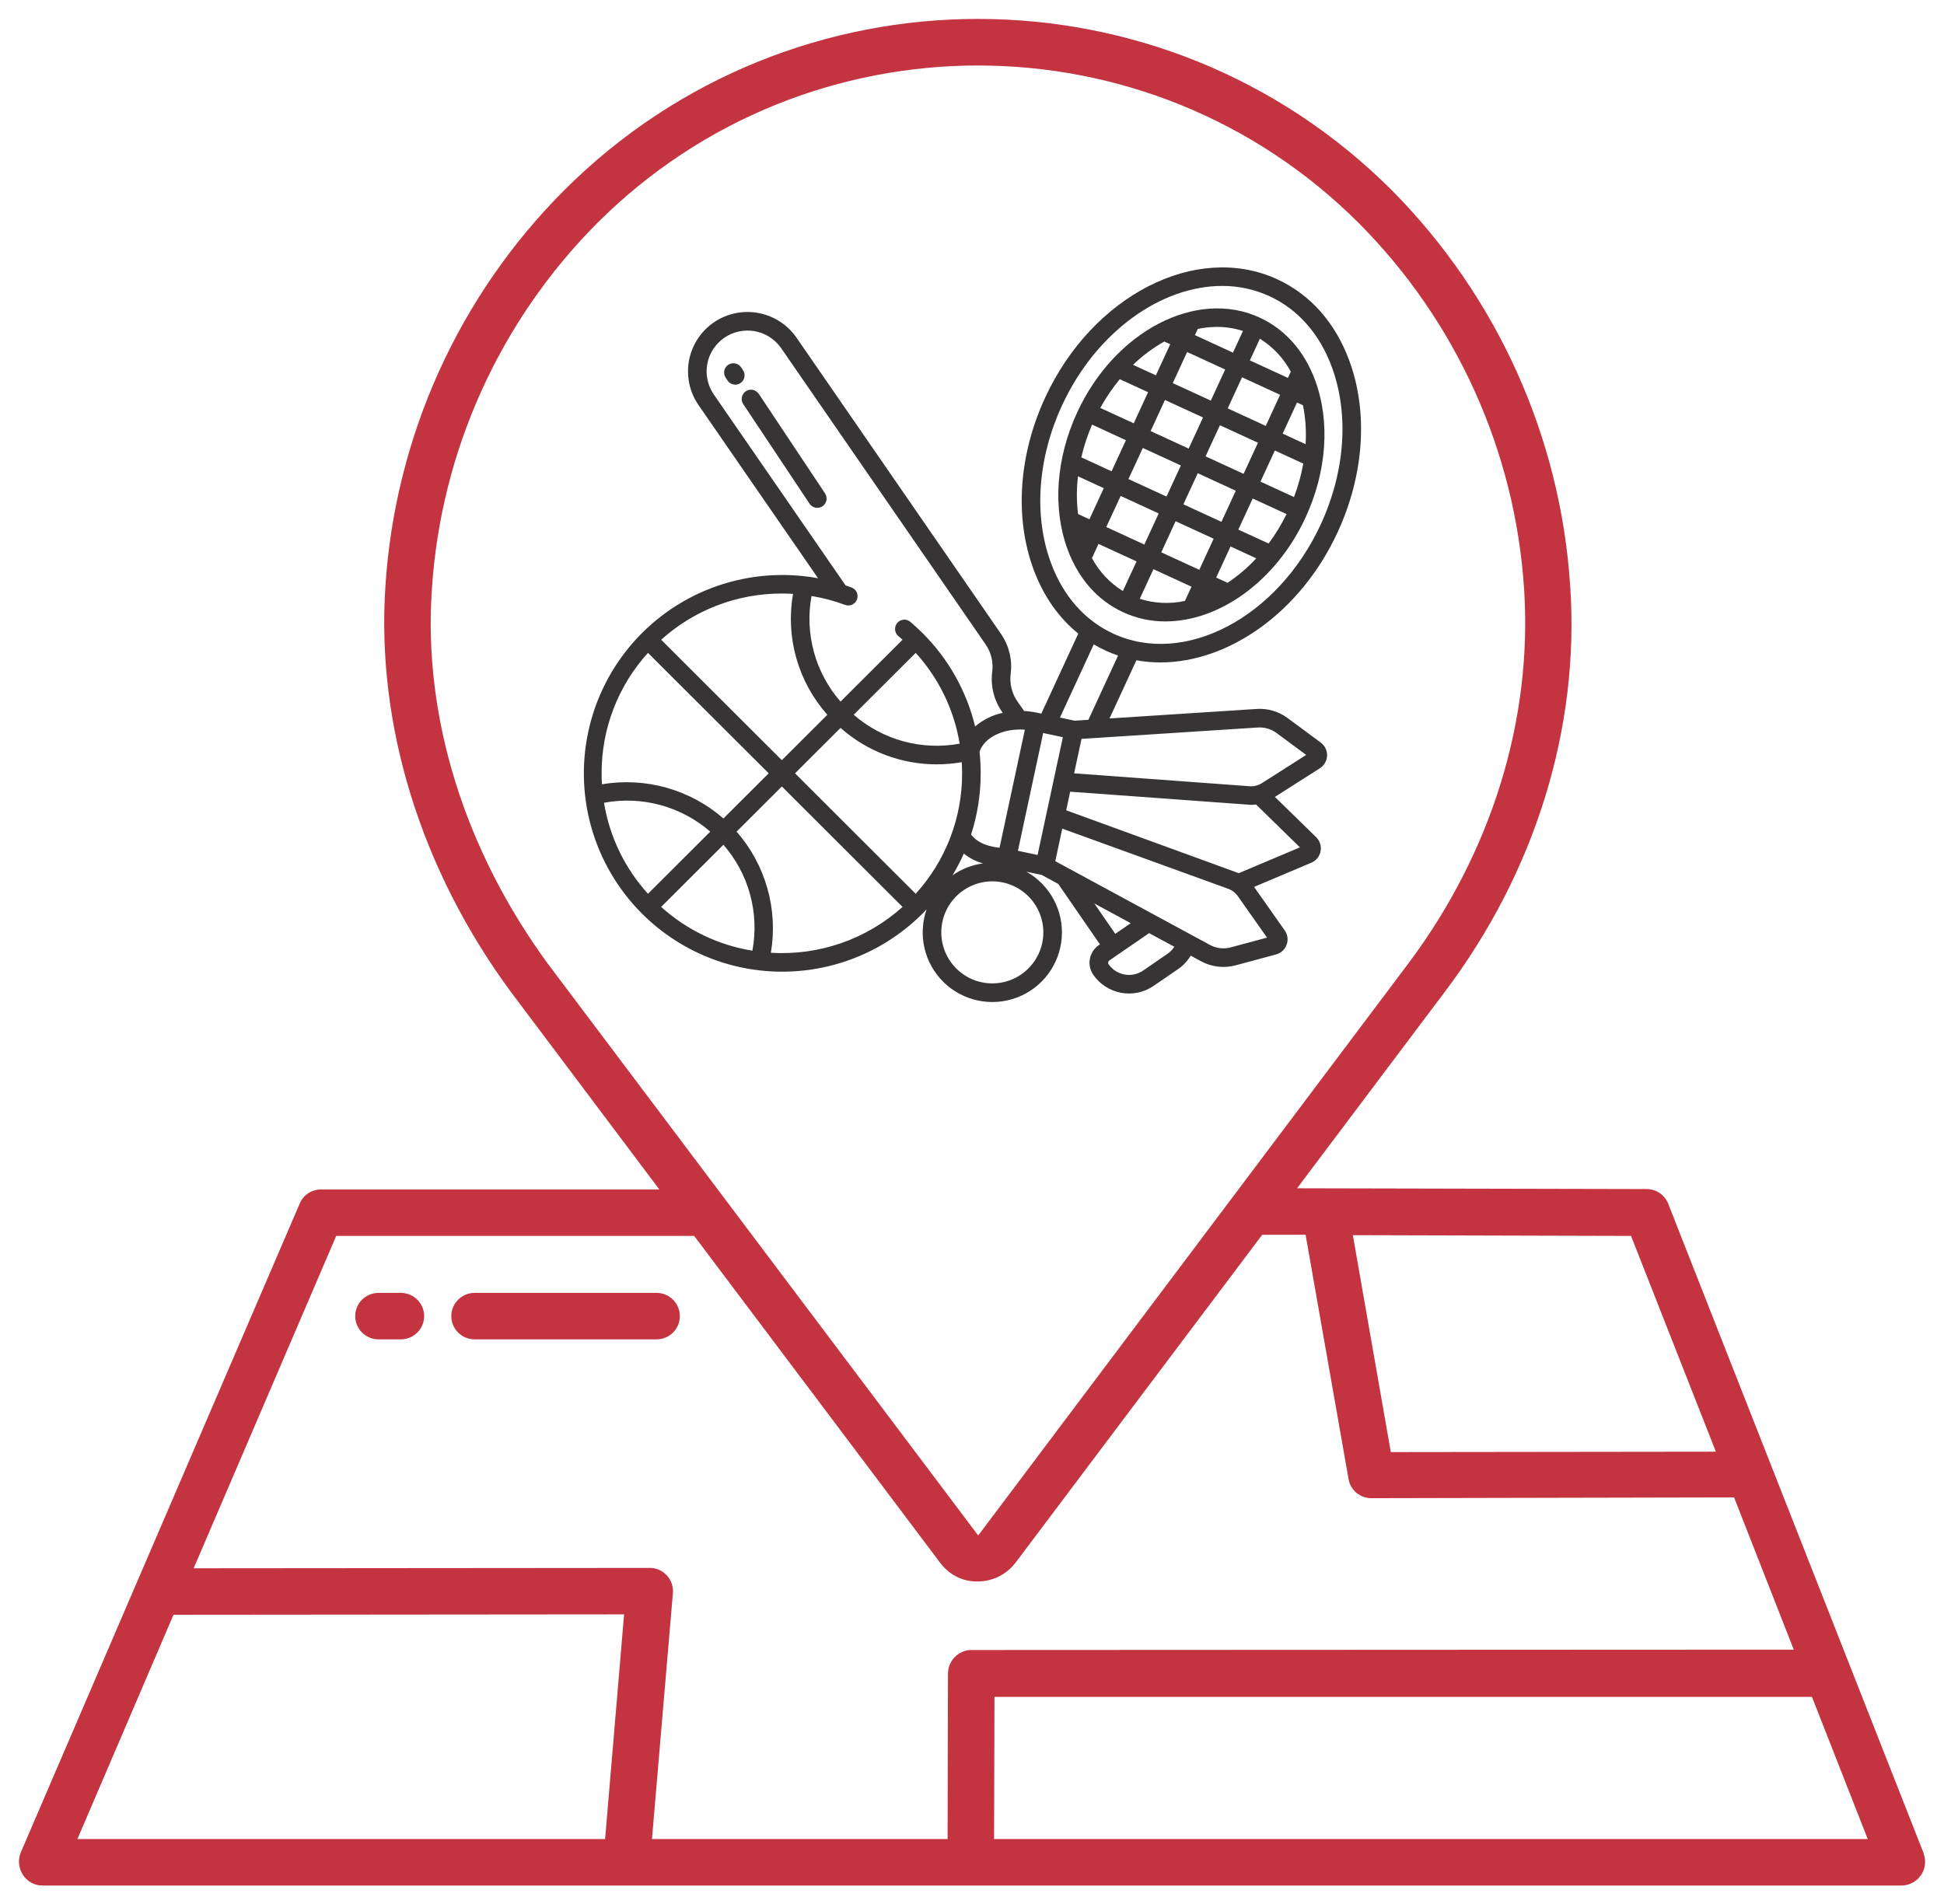 <svg width="98" height="96" viewBox="0 0 98 96" fill="none" xmlns="http://www.w3.org/2000/svg">
<path d="M96.969 93.43L84.098 60.695C83.922 60.246 83.492 59.953 83.004 59.953L65.387 59.914L72.848 49.992C77.398 43.957 79.645 36.691 79.156 29.543C78.668 22.023 75.465 14.934 70.152 9.582C58.629 -1.922 39.977 -1.922 28.453 9.582C23.121 14.914 19.918 22.004 19.43 29.543C18.961 36.535 21.188 43.801 25.738 49.992L33.238 59.973H16.188C15.719 59.973 15.289 60.246 15.113 60.676L1.051 93.391C0.895 93.762 0.934 94.172 1.149 94.523C1.363 94.856 1.734 95.07 2.125 95.07H95.875C96.539 95.051 97.067 94.504 97.047 93.84C97.047 93.703 97.008 93.566 96.969 93.43ZM82.223 62.316L86.5 73.195L70.113 73.215L68.199 62.277L82.223 62.316ZM21.773 29.699C22.223 22.746 25.192 16.184 30.113 11.242C40.719 0.656 57.887 0.656 68.492 11.242C73.414 16.184 76.383 22.746 76.832 29.699C77.262 36.281 75.192 42.98 70.992 48.586L49.332 77.394C49.313 77.414 49.293 77.414 49.293 77.394L27.613 48.586C23.414 42.844 21.324 36.145 21.773 29.699ZM30.504 92.727H3.902L8.746 81.418L31.461 81.398L30.504 92.727ZM47.789 84.387L47.77 92.727H32.867L33.922 80.324C33.98 79.68 33.492 79.113 32.848 79.055C32.809 79.055 32.789 79.055 32.75 79.055L9.762 79.074L16.949 62.316H34.996L47.398 78.801C47.848 79.406 48.551 79.758 49.293 79.738C50.035 79.738 50.738 79.387 51.188 78.801L63.629 62.258H65.817L67.984 74.582C68.082 75.148 68.57 75.539 69.137 75.539L87.418 75.5L90.426 83.176L48.961 83.195C48.316 83.195 47.789 83.742 47.789 84.387ZM50.113 92.727L50.133 85.559H91.344L94.156 92.727H50.113Z" fill="#C43340"/>
<path d="M63.491 16.008C60.317 14.547 56.195 16.694 54.303 20.792C53.231 23.113 53.055 25.631 53.819 27.702C54.366 29.183 55.337 30.28 56.628 30.874C57.295 31.179 58.02 31.336 58.753 31.332C61.456 31.332 64.327 29.316 65.816 26.09C66.888 23.77 67.064 21.251 66.3 19.18C65.754 17.699 64.782 16.602 63.491 16.008ZM63.512 17.079C64.168 17.486 64.706 18.058 65.071 18.739L64.925 19.054L63.008 18.172L63.512 17.079ZM56.887 24.154L57.611 22.587L59.529 23.469L58.805 25.037L56.887 24.154ZM58.412 25.888L57.688 27.456L55.77 26.573L56.494 25.006L58.412 25.888ZM58.004 21.735L58.728 20.168L60.646 21.05L59.922 22.618L58.004 21.735ZM60.381 23.86L62.298 24.743L61.575 26.311L59.657 25.428L60.381 23.86ZM60.774 23.009L61.498 21.441L63.416 22.323L62.691 23.891L60.774 23.009ZM61.891 20.591L62.614 19.023L64.532 19.906L63.809 21.474L61.891 20.591ZM60.383 16.584C60.7 16.518 61.024 16.484 61.348 16.483C61.794 16.482 62.236 16.551 62.66 16.688L62.156 17.78L60.238 16.898L60.383 16.584ZM59.845 17.749L61.763 18.631L61.039 20.199L59.121 19.317L59.845 17.749ZM58.695 17.22L58.993 17.357L58.27 18.925L57.119 18.395C57.591 17.937 58.121 17.542 58.695 17.22ZM56.449 19.119L57.877 19.776L57.153 21.344L55.467 20.568C55.748 20.055 56.077 19.57 56.449 19.119ZM55.054 21.41L56.76 22.195L56.036 23.763L54.51 23.061C54.641 22.495 54.823 21.943 55.054 21.41ZM54.346 25.918C54.268 25.286 54.267 24.648 54.343 24.016L55.643 24.614L54.919 26.182L54.346 25.918ZM56.605 29.801C55.949 29.394 55.411 28.822 55.047 28.141L55.377 27.425L57.295 28.307L56.605 29.801ZM59.733 30.3C58.978 30.463 58.193 30.427 57.457 30.193L58.147 28.699L60.065 29.581L59.733 30.3ZM60.458 28.73L58.54 27.848L59.264 26.28L61.182 27.162L60.458 28.73ZM61.882 29.385L61.309 29.122L62.033 27.554L63.331 28.151C62.899 28.619 62.412 29.033 61.882 29.385V29.385ZM63.952 27.405L62.426 26.703L63.15 25.135L64.858 25.921C64.602 26.442 64.299 26.939 63.952 27.405L63.952 27.405ZM65.232 25.061L63.543 24.284L64.267 22.716L65.7 23.375C65.597 23.951 65.44 24.515 65.232 25.061L65.232 25.061ZM65.817 22.397L64.66 21.865L65.384 20.297L65.685 20.436C65.815 21.081 65.859 21.741 65.817 22.397L65.817 22.397Z" fill="#373435"/>
<path d="M64.382 14.079C60.317 12.209 55.071 14.887 52.687 20.049C51.352 22.941 51.138 26.096 52.102 28.706C52.597 30.048 53.365 31.145 54.357 31.946L52.495 35.98L52.293 35.937C52.073 35.89 51.849 35.861 51.625 35.849L51.283 35.354C51.006 34.954 50.888 34.465 50.95 33.982C51.042 33.27 50.867 32.549 50.459 31.958L40.153 17.025C39.7 16.371 39.007 15.924 38.225 15.78C37.444 15.636 36.637 15.808 35.982 16.258C35.657 16.481 35.38 16.765 35.166 17.095C34.952 17.425 34.805 17.794 34.733 18.181C34.662 18.568 34.668 18.965 34.75 19.35C34.832 19.735 34.99 20.1 35.213 20.423L41.24 29.156C39.547 28.845 37.802 28.977 36.175 29.538C34.548 30.098 33.093 31.07 31.951 32.358C30.809 33.646 30.018 35.207 29.657 36.889C29.294 38.572 29.373 40.32 29.884 41.964C30.396 43.607 31.323 45.091 32.576 46.272C33.829 47.452 35.365 48.289 37.036 48.702C38.707 49.114 40.456 49.089 42.115 48.627C43.773 48.166 45.284 47.284 46.502 46.067C46.573 45.996 46.643 45.923 46.712 45.85C46.491 46.481 46.454 47.161 46.606 47.812C46.758 48.462 47.093 49.056 47.571 49.523C48.048 49.99 48.65 50.311 49.303 50.448C49.957 50.585 50.637 50.533 51.262 50.297C51.887 50.062 52.432 49.653 52.833 49.118C53.233 48.584 53.473 47.946 53.524 47.279C53.575 46.613 53.434 45.947 53.119 45.357C52.804 44.768 52.328 44.281 51.745 43.954L52.503 44.11L53.347 44.567L55.45 47.615L55.389 47.657C55.273 47.737 55.173 47.839 55.097 47.958C55.02 48.076 54.968 48.208 54.942 48.347C54.916 48.485 54.918 48.627 54.948 48.765C54.977 48.903 55.034 49.034 55.114 49.15C55.444 49.626 55.949 49.953 56.519 50.058C57.09 50.163 57.678 50.037 58.156 49.709L59.389 48.862C59.647 48.684 59.864 48.453 60.025 48.184L60.548 48.468C61.081 48.757 61.705 48.83 62.29 48.672L64.327 48.124C64.449 48.091 64.561 48.029 64.655 47.943C64.748 47.858 64.819 47.751 64.862 47.632C64.905 47.513 64.919 47.385 64.902 47.259C64.885 47.134 64.838 47.014 64.765 46.911L63.219 44.718L66.112 43.496C66.115 43.494 66.118 43.493 66.122 43.491C66.24 43.438 66.344 43.356 66.423 43.254C66.502 43.151 66.555 43.03 66.576 42.901C66.597 42.773 66.586 42.642 66.544 42.519C66.502 42.396 66.43 42.286 66.335 42.197L64.27 40.181L66.536 38.737C66.644 38.668 66.733 38.574 66.796 38.464C66.86 38.353 66.895 38.228 66.9 38.101C66.904 37.974 66.877 37.847 66.822 37.732C66.766 37.617 66.684 37.517 66.581 37.441L64.911 36.205C64.457 35.868 63.896 35.705 63.331 35.747L55.933 36.225L57.287 33.292C57.687 33.364 58.093 33.4 58.499 33.4C61.937 33.4 65.564 30.88 67.432 26.834C68.768 23.942 68.981 20.786 68.018 18.177C67.312 16.266 66.055 14.849 64.382 14.079ZM51.665 36.792L50.389 42.743C49.962 42.696 49.348 42.579 48.953 42.081C49.276 41.083 49.439 40.04 49.438 38.991C49.438 38.628 49.418 38.265 49.379 37.904C49.623 37.169 50.599 36.711 51.665 36.792ZM49.554 43.533C49.001 43.608 48.474 43.814 48.017 44.134C48.23 43.781 48.42 43.416 48.587 43.039C48.873 43.267 49.202 43.435 49.554 43.533ZM40.91 30.05C41.486 30.145 42.051 30.295 42.599 30.498C42.699 30.536 42.809 30.538 42.911 30.505C43.012 30.471 43.099 30.404 43.158 30.314V30.314C43.195 30.255 43.22 30.188 43.228 30.119C43.237 30.05 43.23 29.979 43.209 29.913C43.187 29.846 43.15 29.786 43.102 29.735C43.053 29.685 42.994 29.646 42.929 29.621C42.828 29.584 42.727 29.549 42.626 29.515L35.985 19.891C35.831 19.668 35.723 19.418 35.667 19.154C35.61 18.889 35.606 18.616 35.655 18.351C35.704 18.085 35.805 17.832 35.953 17.605C36.1 17.378 36.29 17.183 36.513 17.03C36.964 16.721 37.518 16.603 38.056 16.701C38.593 16.8 39.07 17.108 39.381 17.557L49.686 32.49C49.963 32.891 50.082 33.38 50.02 33.862C49.927 34.575 50.102 35.296 50.511 35.887L50.549 35.941C50.036 36.052 49.558 36.287 49.157 36.627C48.725 34.841 47.806 33.21 46.502 31.915C46.308 31.721 46.107 31.537 45.901 31.362C45.854 31.321 45.8 31.289 45.74 31.268C45.681 31.248 45.618 31.24 45.556 31.244C45.493 31.249 45.432 31.266 45.377 31.294C45.321 31.323 45.271 31.362 45.231 31.41C45.19 31.458 45.16 31.513 45.141 31.573C45.123 31.633 45.116 31.696 45.123 31.758C45.129 31.821 45.147 31.881 45.177 31.936C45.207 31.991 45.248 32.04 45.297 32.079C45.365 32.136 45.431 32.196 45.498 32.256L42.373 35.375C41.744 34.655 41.286 33.802 41.032 32.88C40.779 31.958 40.737 30.99 40.91 30.05ZM48.378 37.496C47.435 37.67 46.466 37.629 45.541 37.377C44.616 37.124 43.76 36.666 43.037 36.038L46.162 32.918C47.327 34.199 48.096 35.788 48.378 37.496ZM39.414 29.926C39.602 29.926 39.789 29.932 39.977 29.944C39.788 31.025 39.845 32.134 40.145 33.19C40.444 34.245 40.979 35.219 41.708 36.039L39.414 38.329L33.33 32.256C34.999 30.752 37.167 29.922 39.414 29.926ZM30.328 38.991C30.322 36.746 31.156 34.579 32.666 32.918L38.751 38.991L36.469 41.268C35.64 40.545 34.661 40.015 33.601 39.717C32.542 39.419 31.43 39.36 30.345 39.544C30.334 39.361 30.328 39.176 30.328 38.991ZM30.449 40.476C31.394 40.299 32.366 40.339 33.294 40.591C34.221 40.843 35.079 41.301 35.805 41.932L32.666 45.065C31.5 43.782 30.729 42.188 30.449 40.476V40.476ZM37.929 47.935C36.216 47.656 34.619 46.889 33.33 45.727L36.468 42.594C37.099 43.316 37.559 44.172 37.812 45.097C38.065 46.022 38.105 46.992 37.929 47.935V47.935ZM38.861 48.039C39.044 46.956 38.984 45.846 38.685 44.79C38.386 43.733 37.856 42.757 37.133 41.931L39.414 39.654L45.498 45.727C44.601 46.534 43.552 47.154 42.413 47.551C41.273 47.948 40.065 48.114 38.861 48.039V48.039ZM46.162 45.065L40.078 38.991L42.373 36.701C43.708 37.885 45.43 38.539 47.215 38.539C47.64 38.539 48.064 38.502 48.483 38.429C48.494 38.616 48.501 38.803 48.501 38.992C48.507 41.237 47.672 43.403 46.162 45.065V45.065ZM52.597 47.011C52.597 47.52 52.446 48.017 52.163 48.44C51.88 48.863 51.479 49.193 51.009 49.388C50.538 49.582 50.021 49.633 49.522 49.534C49.023 49.435 48.565 49.19 48.205 48.83C47.845 48.47 47.6 48.012 47.501 47.513C47.402 47.014 47.453 46.496 47.647 46.026C47.842 45.556 48.172 45.154 48.595 44.872C49.018 44.589 49.515 44.438 50.024 44.438C50.706 44.439 51.36 44.71 51.843 45.193C52.325 45.675 52.596 46.329 52.597 47.011V47.011ZM52.306 43.109L51.315 42.897L52.588 36.959L53.58 37.171L52.306 43.109ZM55.166 45.553L57.003 46.548L56.223 47.084L55.166 45.553ZM58.858 48.089L57.625 48.937C57.352 49.124 57.015 49.196 56.689 49.136C56.363 49.076 56.074 48.89 55.885 48.617C55.875 48.603 55.868 48.586 55.864 48.569C55.861 48.552 55.861 48.534 55.864 48.516C55.867 48.499 55.874 48.482 55.883 48.467C55.893 48.453 55.906 48.44 55.92 48.43L57.929 47.049L59.199 47.736C59.109 47.875 58.993 47.995 58.858 48.089V48.089ZM63.874 47.275L62.046 47.767C61.693 47.862 61.316 47.818 60.995 47.644L53.199 43.421L53.55 41.78L61.91 44.811C62.108 44.883 62.279 45.013 62.4 45.185L63.874 47.275ZM65.531 42.724L62.449 44.026L53.749 40.855L53.95 39.917L63.064 40.581C63.15 40.581 63.236 40.575 63.321 40.564L65.531 42.724ZM63.396 36.682C63.738 36.657 64.078 36.755 64.353 36.959L65.846 38.064L63.62 39.483C63.433 39.602 63.212 39.658 62.991 39.642L54.148 38.992L54.521 37.255L63.396 36.682ZM54.868 36.293L54.171 36.338L53.434 36.181L55.138 32.49C55.332 32.605 55.532 32.71 55.737 32.804C55.941 32.898 56.151 32.981 56.364 33.053L54.868 36.293ZM66.581 26.441C64.413 31.134 59.725 33.607 56.129 31.952C54.686 31.288 53.598 30.054 52.98 28.382C52.103 26.004 52.306 23.11 53.538 20.442C55.249 16.738 58.53 14.417 61.605 14.417C62.428 14.413 63.242 14.588 63.99 14.931C65.432 15.595 66.521 16.829 67.138 18.501C68.016 20.879 67.812 23.773 66.581 26.441Z" fill="#373435"/>
<path d="M37.455 18.663L37.366 18.529C37.332 18.477 37.288 18.432 37.237 18.397C37.186 18.362 37.128 18.337 37.067 18.325C37.006 18.312 36.944 18.311 36.883 18.323C36.822 18.335 36.764 18.359 36.712 18.393C36.66 18.428 36.616 18.472 36.581 18.524C36.547 18.576 36.523 18.634 36.511 18.695C36.5 18.756 36.5 18.818 36.513 18.879C36.526 18.94 36.55 18.998 36.585 19.049L36.675 19.183C36.708 19.235 36.752 19.279 36.803 19.314C36.855 19.349 36.912 19.373 36.973 19.386C37.033 19.398 37.096 19.398 37.157 19.387C37.217 19.375 37.275 19.351 37.327 19.317C37.378 19.282 37.422 19.238 37.457 19.187C37.491 19.135 37.515 19.078 37.527 19.017C37.539 18.956 37.539 18.894 37.526 18.833C37.514 18.772 37.49 18.715 37.455 18.663Z" fill="#373435"/>
<path d="M38.247 19.853C38.177 19.751 38.07 19.681 37.949 19.657C37.828 19.634 37.702 19.659 37.6 19.727C37.497 19.796 37.425 19.902 37.4 20.023C37.375 20.143 37.399 20.269 37.466 20.373L40.807 25.392C40.841 25.444 40.885 25.489 40.936 25.524C40.987 25.559 41.045 25.584 41.106 25.597C41.167 25.609 41.229 25.61 41.29 25.598C41.351 25.586 41.409 25.562 41.461 25.528C41.513 25.494 41.557 25.449 41.592 25.397C41.626 25.346 41.65 25.288 41.662 25.227C41.673 25.166 41.673 25.103 41.66 25.042C41.648 24.981 41.623 24.924 41.588 24.872L38.247 19.853Z" fill="#373435"/>
<path d="M20.211 65.188H19.078C18.434 65.188 17.906 65.715 17.906 66.359C17.906 67.004 18.434 67.531 19.078 67.531H20.211C20.855 67.531 21.383 67.004 21.383 66.359C21.383 65.715 20.855 65.188 20.211 65.188Z" fill="#C43340"/>
<path d="M33.102 65.188H23.922C23.277 65.188 22.75 65.715 22.75 66.359C22.75 67.004 23.277 67.531 23.922 67.531H33.102C33.746 67.531 34.273 67.004 34.273 66.359C34.273 65.715 33.746 65.188 33.102 65.188Z" fill="#C43340"/>
</svg>
